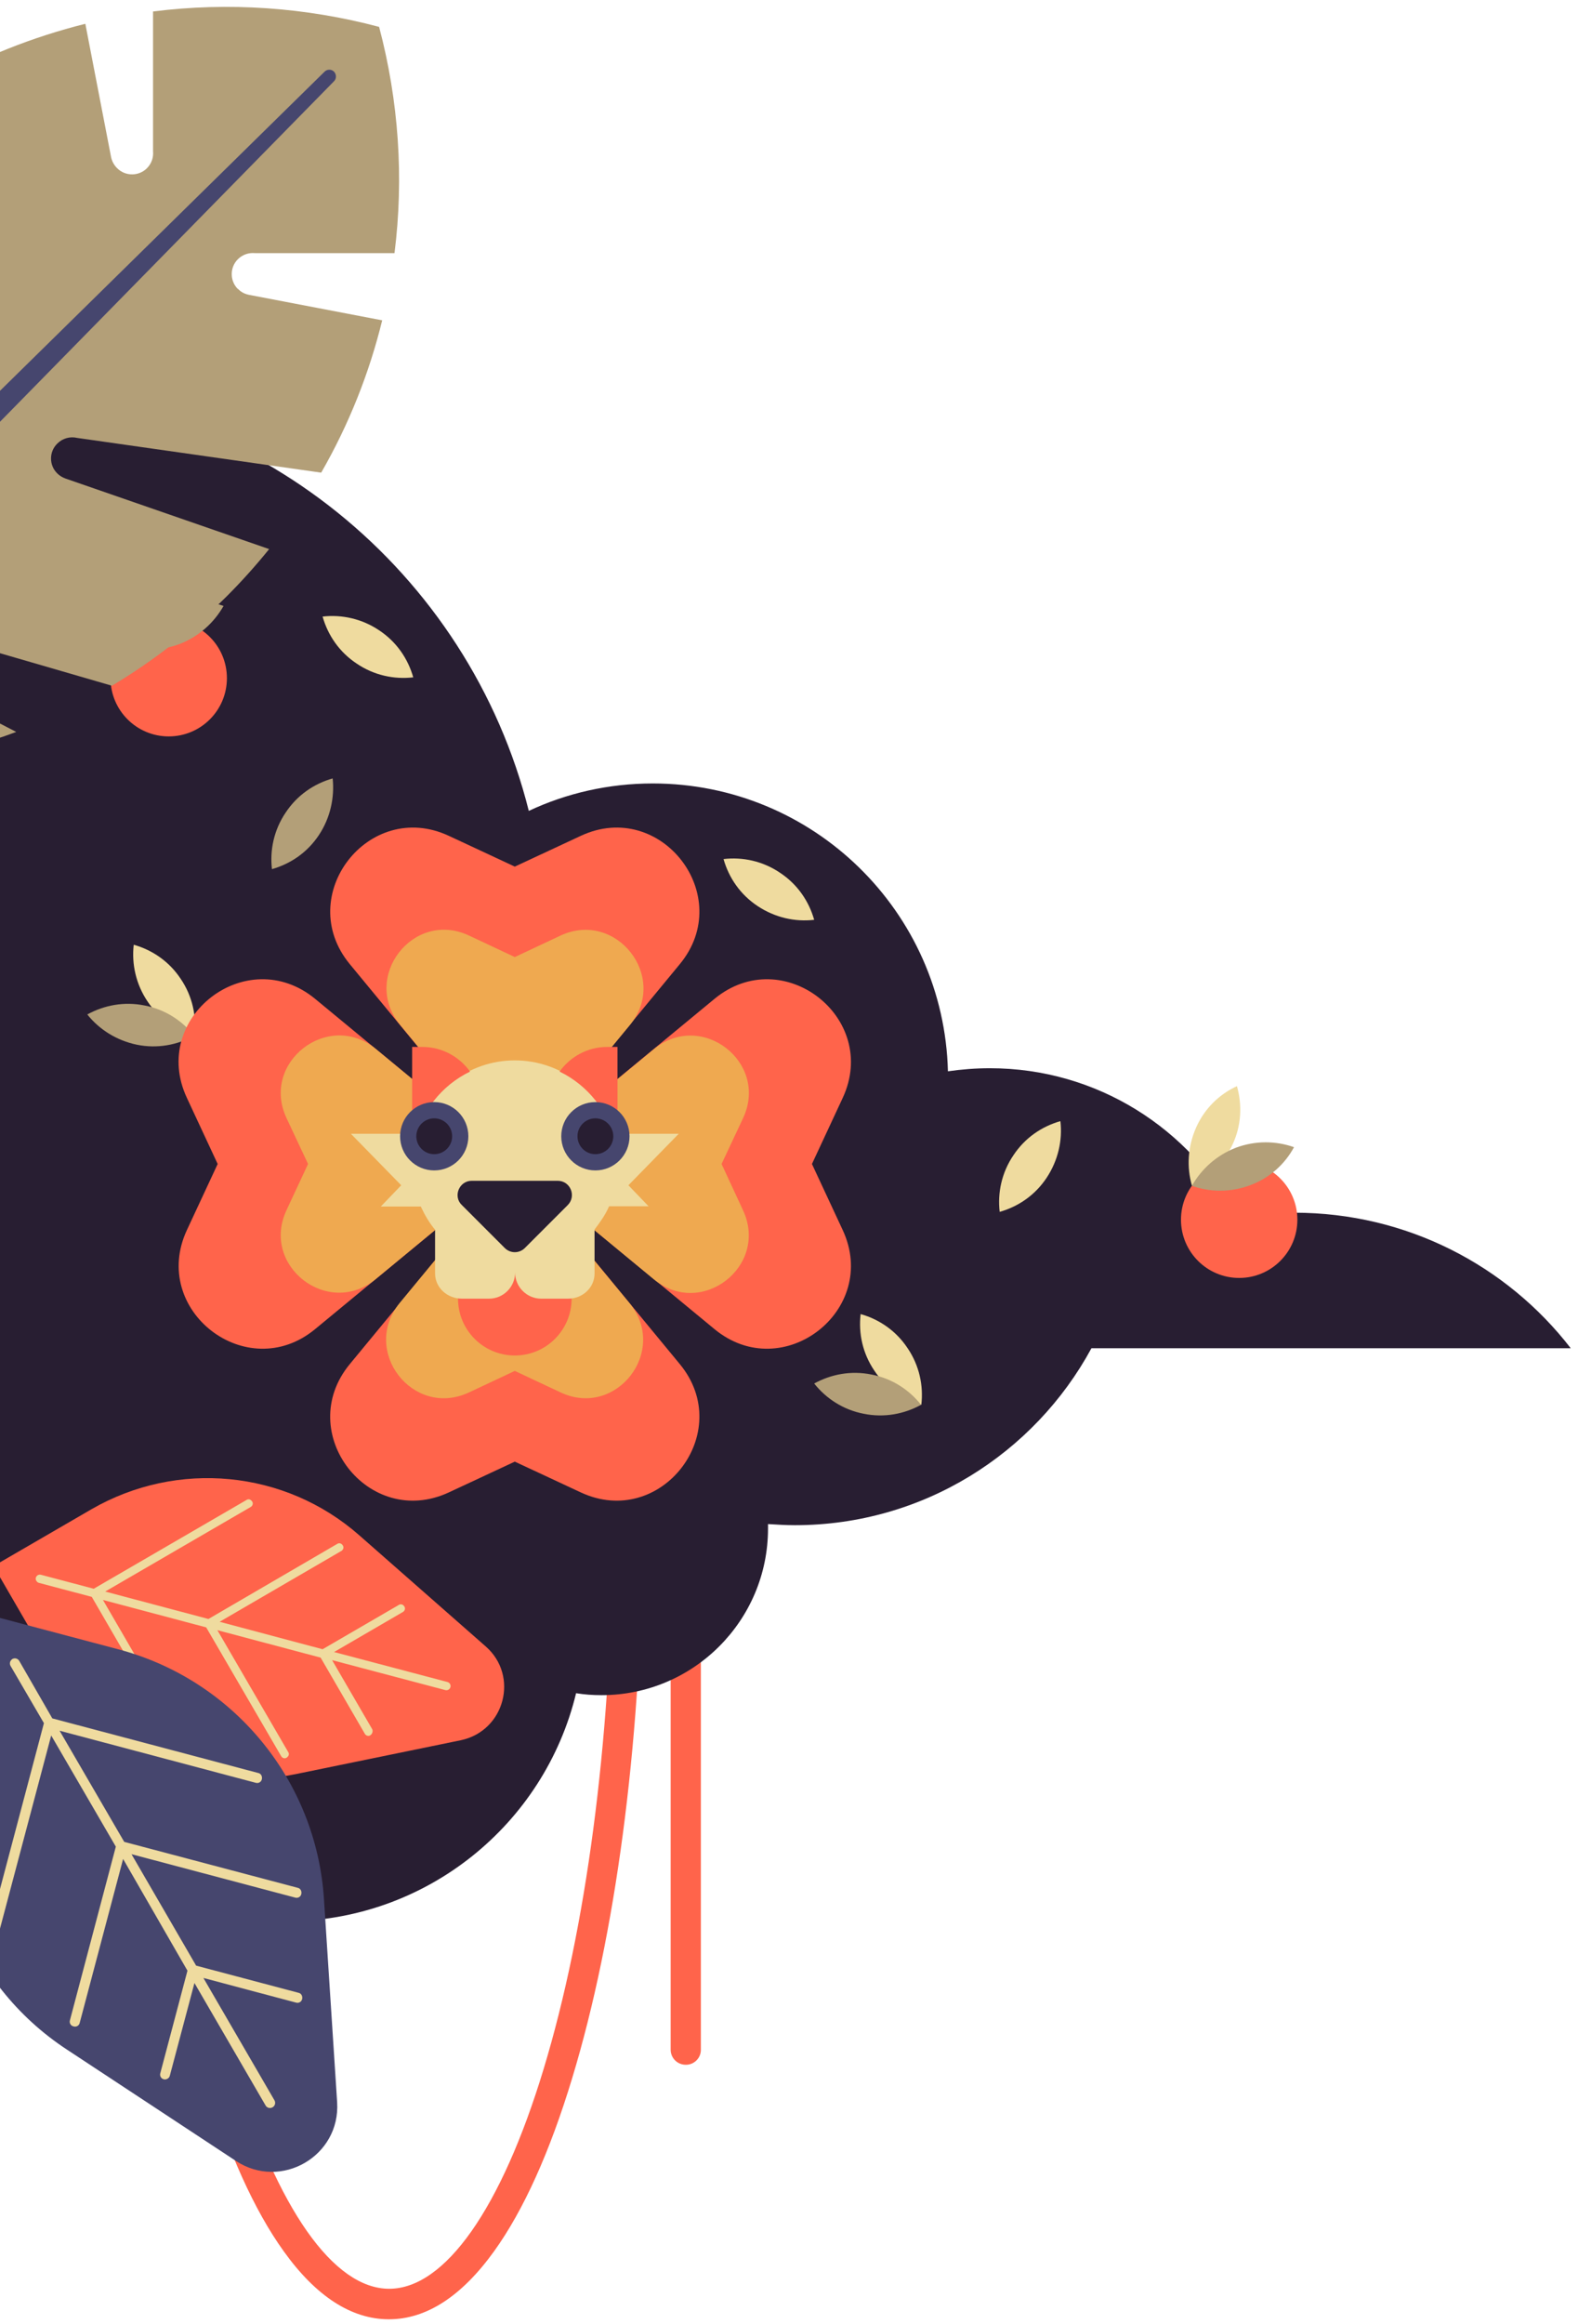 <svg xmlns="http://www.w3.org/2000/svg" viewBox="0 0 564 830"><path fill="#FF644B" d="M224.4 546.8c-2.9 0-5.3 2.4-5.4 5.3-.8 70.7-9.5 136.7-24.7 186.8-15.1 49.9-35.3 78.5-55.2 78.5s-40-28.6-55.2-78.5c-15.5-51.3-24.3-119.2-24.7-191.7 0-3-2.4-5.3-5.4-5.3h-.1c-3 0-5.4 2.4-5.4 5.4.4 73.6 9.3 142.6 25.2 194.9 8 26.4 17.4 47.2 27.9 61.8 11.6 16.2 24.3 24.3 37.6 24.3 13.4 0 26-8.2 37.6-24.3 10.5-14.6 19.9-35.4 27.9-61.8 15.5-51.1 24.4-118.2 25.2-189.9 0-3-2.4-5.4-5.4-5.4l.1-.1zm20.8 190.6h-.1c-3 0-5.4-2.4-5.4-5.4V543.3l10.8-1v189.8c0 2.9-2.4 5.3-5.3 5.3z"/><path fill="#281E32" d="M462.6 433.1c-7 0-13.8.6-20.5 1.7-16.7-31.7-50-53.3-88.3-53.3-5.1 0-10.1.4-15 1.1-1.4-57-48.1-102.8-105.5-102.8-15.8 0-30.9 3.5-44.3 9.8C167.6 204.3 91.2 140.9-.3 139.1v471c13.2 44 54.1 76.1 102.4 76.1 50.3 0 92.5-34.7 103.8-81.5 3 .5 6 .7 9.1.7 32.9 0 59.5-26.7 59.5-59.5v-1.6c3.2.2 6.3.4 9.6.4 45.8 0 85.6-25.6 106-63.2h171.3c-22.8-29.5-58.6-48.4-98.8-48.4z"/><path fill="#FF644B" d="M128.4 548.3l45.2 39.7c12 10.5 6.8 30.2-8.9 33.5l-59 12.1c-34.6 7.1-69.9-8.7-87.7-39.3l-20.3-35 35-20.3c30.7-17.7 69.2-14 95.7 9.3z"/><path fill="#EFDB9F" d="M133 617.5l-14.3-24.6 40.5 10.7c.8.2 1.6-.3 1.8-1.1.2-.8-.3-1.6-1.1-1.8L119.4 590l24.6-14.3c.7-.4 1-1.3.5-2-.4-.7-1.3-1-2-.5L115.3 589l-36.8-9.8 43.5-25.3c.7-.4 1-1.3.5-2-.4-.7-1.3-1-2-.5l-46 26.8-36.9-9.8 52-30.2c.7-.4 1-1.3.5-2s-1.3-1-2-.5l-54.6 31.7-18.9-5c-.8-.2-1.6.3-1.8 1.1-.1.4 0 .8.2 1.1s.5.6.9.7l18.9 5 31.7 54.6c.4.7 1.3 1 2 .5.7-.4 1-1.3.5-2l-30.2-52 36.9 9.8 26.8 46c.4.7 1.3 1 2 .5s1-1.3.5-2l-25.3-43.5 36.9 9.8 15.8 27.2c.4.7 1.3 1 2 .5s1-1.5.6-2.2z"/><path fill="#46466E" d="M115.8 678.4l4.7 72.4c1.2 19.2-20 31.5-36.1 21l-60.6-39.9c-35.6-23.4-52.2-67-41.3-108.2L-5 576.5 42.2 589c41.3 10.9 70.9 46.9 73.6 89.4z"/><path fill="#EFDB9F" d="M60.7 741.3l8.8-33.1 25.4 43.7c.5.9 1.6 1.2 2.5.7s1.2-1.6.7-2.5l-25.4-43.7 33.1 8.8c1 .3 2-.3 2.2-1.3s-.3-2-1.3-2.2L70.1 702 47 662.2l58.5 15.5c1 .3 2-.3 2.2-1.3s-.3-2-1.3-2.2l-62-16.4-23.1-39.7 70.1 18.6c1 .3 2-.3 2.2-1.3s-.3-2-1.3-2.2l-73.6-19.5-11.8-20.5c-.5-.9-1.6-1.2-2.5-.7-.4.3-.7.7-.8 1.1-.1.4-.1.9.2 1.4l11.9 20.4L-3.8 689c-.3 1 .3 2 1.3 2.2 1 .3 2-.3 2.2-1.3l18.6-70.1 23.1 39.7-16.4 62c-.3 1 .3 2 1.3 2.2 1 .3 2-.3 2.2-1.3L44 663.9l23 39.9-9.7 36.6c-.3 1 .3 2 1.3 2.2.9.2 1.9-.4 2.1-1.3z"/><circle fill="#FF644B" cx="60.3" cy="242.2" r="20.8"/><path fill="#EFDB9F" d="M58 215.3c-3.1 6.8-8.3 11.9-14.6 14.8-1.9-6.6-1.5-13.9 1.5-20.7 3.1-6.8 8.3-11.9 14.6-14.8 1.9 6.6 1.5 14-1.5 20.7z"/><path fill="#B39F78" d="M64.2 230c-7 2.6-14.3 2.5-20.8.2 3.4-6 8.8-10.9 15.7-13.6 7-2.6 14.3-2.5 20.8-.2-3.4 6-8.8 10.9-15.7 13.6z"/><circle fill="#FF644B" cx="442.9" cy="435.6" r="20.8"/><path fill="#EFDB9F" d="M440.6 408.6c-3.1 6.8-8.3 11.9-14.6 14.8-1.9-6.6-1.5-13.9 1.5-20.7s8.3-11.9 14.6-14.8c1.9 6.7 1.6 14-1.5 20.7z"/><path fill="#B39F78" d="M446.8 423.3c-7 2.6-14.3 2.5-20.8.2 3.4-6 8.8-10.9 15.7-13.6 7-2.6 14.3-2.5 20.8-.2-3.3 6.1-8.7 11-15.7 13.6z"/><path fill="#EFDB9F" d="M52.7 357.6c4.1 6.2 10.1 10.3 16.8 12.2.8-6.8-.7-14-4.9-20.2-4.1-6.2-10.1-10.3-16.8-12.2-.8 6.9.8 14.1 4.9 20.2z"/><path fill="#B39F78" d="M48.9 373.1c7.3 1.5 14.5.1 20.5-3.2-4.3-5.4-10.4-9.4-17.7-10.8-7.3-1.5-14.5-.1-20.5 3.2 4.3 5.4 10.5 9.3 17.7 10.8z"/><path fill="#EFDB9F" d="M312.5 489.5c4.1 6.2 10.1 10.3 16.8 12.2.8-6.8-.7-14-4.9-20.2-4.1-6.2-10.1-10.3-16.8-12.2-.8 6.9.7 14 4.9 20.2z"/><path fill="#B39F78" d="M308.7 504.9c7.3 1.5 14.5.1 20.5-3.2-4.3-5.4-10.4-9.4-17.7-10.8-7.3-1.5-14.5-.1-20.5 3.2 4.3 5.4 10.4 9.4 17.7 10.8z"/><path fill="#EFDB9F" d="M270.8 323.6c-6.2-4.1-10.3-10.1-12.2-16.8 6.8-.8 14 .7 20.2 4.9 6.2 4.1 10.3 10.1 12.2 16.8-6.9.8-14-.8-20.2-4.9z"/><path fill="#B39F78" d="M114 298.2c-4.1 6.2-10.1 10.3-16.8 12.2-.8-6.8.7-14 4.9-20.2 4.1-6.2 10.1-10.3 16.8-12.2.7 6.8-.8 14-4.9 20.2z"/><path fill="#EFDB9F" d="M135.5 225.1c6.2 4.1 10.3 10.1 12.2 16.8-6.8.8-14-.7-20.2-4.9-6.2-4.1-10.3-10.1-12.2-16.8 6.9-.8 14.1.8 20.2 4.9zm238.6 195.5c-4.1 6.2-10.1 10.3-16.8 12.2-.8-6.8.7-14 4.9-20.2 4.1-6.2 10.1-10.3 16.8-12.2.8 6.8-.8 14-4.9 20.2z"/><g fill="#FF644B"><path d="M66.8 392.1l11 23.6-11 23.6c-13.3 28.6 21.4 55.5 45.8 35.4l71.5-59-71.5-59c-24.5-20.1-59.2 6.8-45.8 35.4z"/><path d="M160.4 533l23.6-11 23.6 11c28.6 13.3 55.5-21.4 35.4-45.8l-59-71.5-59 71.5c-20.1 24.4 6.7 59.1 35.4 45.8zm129.8-117.3l11-23.6c13.3-28.6-21.4-55.5-45.8-35.4l-71.5 59 71.5 59c24.4 20.1 59.1-6.8 45.8-35.4l-11-23.6z"/><path d="M207.6 298.5l-23.6 11-23.6-11c-28.6-13.3-55.5 21.4-35.4 45.8l59 71.5 59-71.5c20.1-24.4-6.8-59.1-35.4-45.8z"/></g><g fill="#EFA950"><path d="M102.4 399.3l7.7 16.4-7.7 16.5c-9.3 19.9 14.9 38.6 31.9 24.6l49.8-41.1-49.8-41.1c-17-13.9-41.2 4.8-31.9 24.7z"/><path d="M167.6 497.3l16.4-7.7 16.4 7.7c19.9 9.3 38.6-14.9 24.6-31.9l-41.1-49.8-41.1 49.8c-13.9 17.1 4.8 41.2 24.8 31.9zm90.3-81.6l7.7-16.4c9.3-19.9-14.9-38.6-31.9-24.6l-49.8 41.1 49.8 41.1c17 14 41.1-4.7 31.9-24.6l-7.7-16.6z"/><path d="M200.4 334.1l-16.4 7.7-16.4-7.7C147.7 324.8 129 349 143 366l41.1 49.8 41.1-49.8c13.9-17-4.9-41.1-24.8-31.9z"/></g><circle fill="#FF644B" cx="184" cy="463.8" r="20.3"/><path fill="#EFDB9F" d="M231.9 430.9l-7.3-7.6 18-18.4h-23.4c-4.5-15-18.6-26.2-35.2-26.2s-30.7 11.2-35.2 26.2h-23.4l18 18.4-7.3 7.6h14.3c1.4 3 3 5.8 5.2 8.4l-.1-.2v15.7c0 5.1 4.4 9 9.6 9h9.7c5.1 0 9.3-4.2 9.3-9.3 0 5.1 4.2 9.3 9.3 9.3h9.7c5.1 0 9.4-3.9 9.4-9v-15.7c2-2.6 3.9-5.3 5.2-8.3h14.2v.1z"/><path fill="#281E32" d="M168.6 421.7h30.7c4.6 0 6.8 5.5 3.6 8.7l-15.3 15.3c-2 2-5.2 2-7.2 0l-15.3-15.3c-3.3-3.1-1-8.7 3.5-8.7z"/><path fill="#FF644B" d="M200 382.7c3.8-5.3 10-8.8 17-8.8h3.7v34.3h-.8c-2.3-11.3-9.8-20.6-19.9-25.5zm-32 0c-3.8-5.3-10-8.8-17-8.8h-3.7v34.3h.8c2.3-11.3 9.8-20.6 19.9-25.5z"/><circle fill="#46466E" cx="212.8" cy="405.8" r="12.2"/><circle fill="#46466E" cx="155.2" cy="405.8" r="12.2"/><circle fill="#281E32" cx="155.2" cy="405.8" r="6.4"/><circle fill="#281E32" cx="212.8" cy="405.8" r="6.4"/><path fill="#B39F78" d="M-42.3 236.5c-.7-.4-1.3-.8-1.9-1.4l-.1-.1c-2.8-2.9-2.8-7.6.1-10.5 2.2-2.2 5.4-2.7 8.1-1.7L40 244.9c14.6-8.7 28.4-19.4 41.1-32 5.4-5.4 10.4-11 15.1-16.8l-72.8-25.2c-1.1-.4-2.1-1-2.9-1.8l-.1-.1c-2.9-2.9-2.9-7.7.1-10.6 1.9-1.9 4.6-2.6 7.1-2l87.2 12.4c9.9-17.2 17.2-35.6 21.8-54.4L89 105.3c-1.5-.3-2.9-1-3.9-2.1H85c-2.9-2.9-2.9-7.7 0-10.6 1.7-1.7 3.9-2.4 6.1-2.2H141c3.4-26.9 1.5-54.4-5.5-80.8-26.4-7-53.8-8.9-80.8-5.5V54c.2 2.2-.5 4.4-2.2 6.1-2.9 2.9-7.7 2.9-10.6 0l-.1-.1c-1-1-1.8-2.4-2.1-3.9L30.5 8.5C11.7 13.2-6.6 20.4-23.8 30.3l12.4 87.2c.6 2.5-.1 5.2-2 7.1-2.9 2.9-7.6 2.9-10.6.1l-.1-.1c-.8-.8-1.4-1.7-1.8-2.9l-25.2-72.8c-5.8 4.7-11.4 9.7-16.8 15.1-12.6 12.6-23.2 26.4-32 41.1l22.1 76.2c1.1 2.7.5 5.9-1.7 8.1-2.9 2.9-7.6 2.9-10.5.1l-.1-.1c-.5-.5-1-1.2-1.4-1.9l-24.8-48.2c-15.3 41.1-17.3 86-6.1 128.2 42.1 11.2 87.1 9.2 128.2-6.1l-48.1-24.9z"/><path fill="#46466E" d="M-129.6 270.3c.9.9 2.4 1 3.4 0l1 1c-.9.9-.9 2.5 0 3.4s2.5.9 3.4 0L119.4 29c.9-.9.9-2.4 0-3.4-.5-.5-1.1-.7-1.7-.7s-1.2.2-1.7.7l-245.6 241.3c-.9.9-.9 2.5 0 3.4z"/></svg>